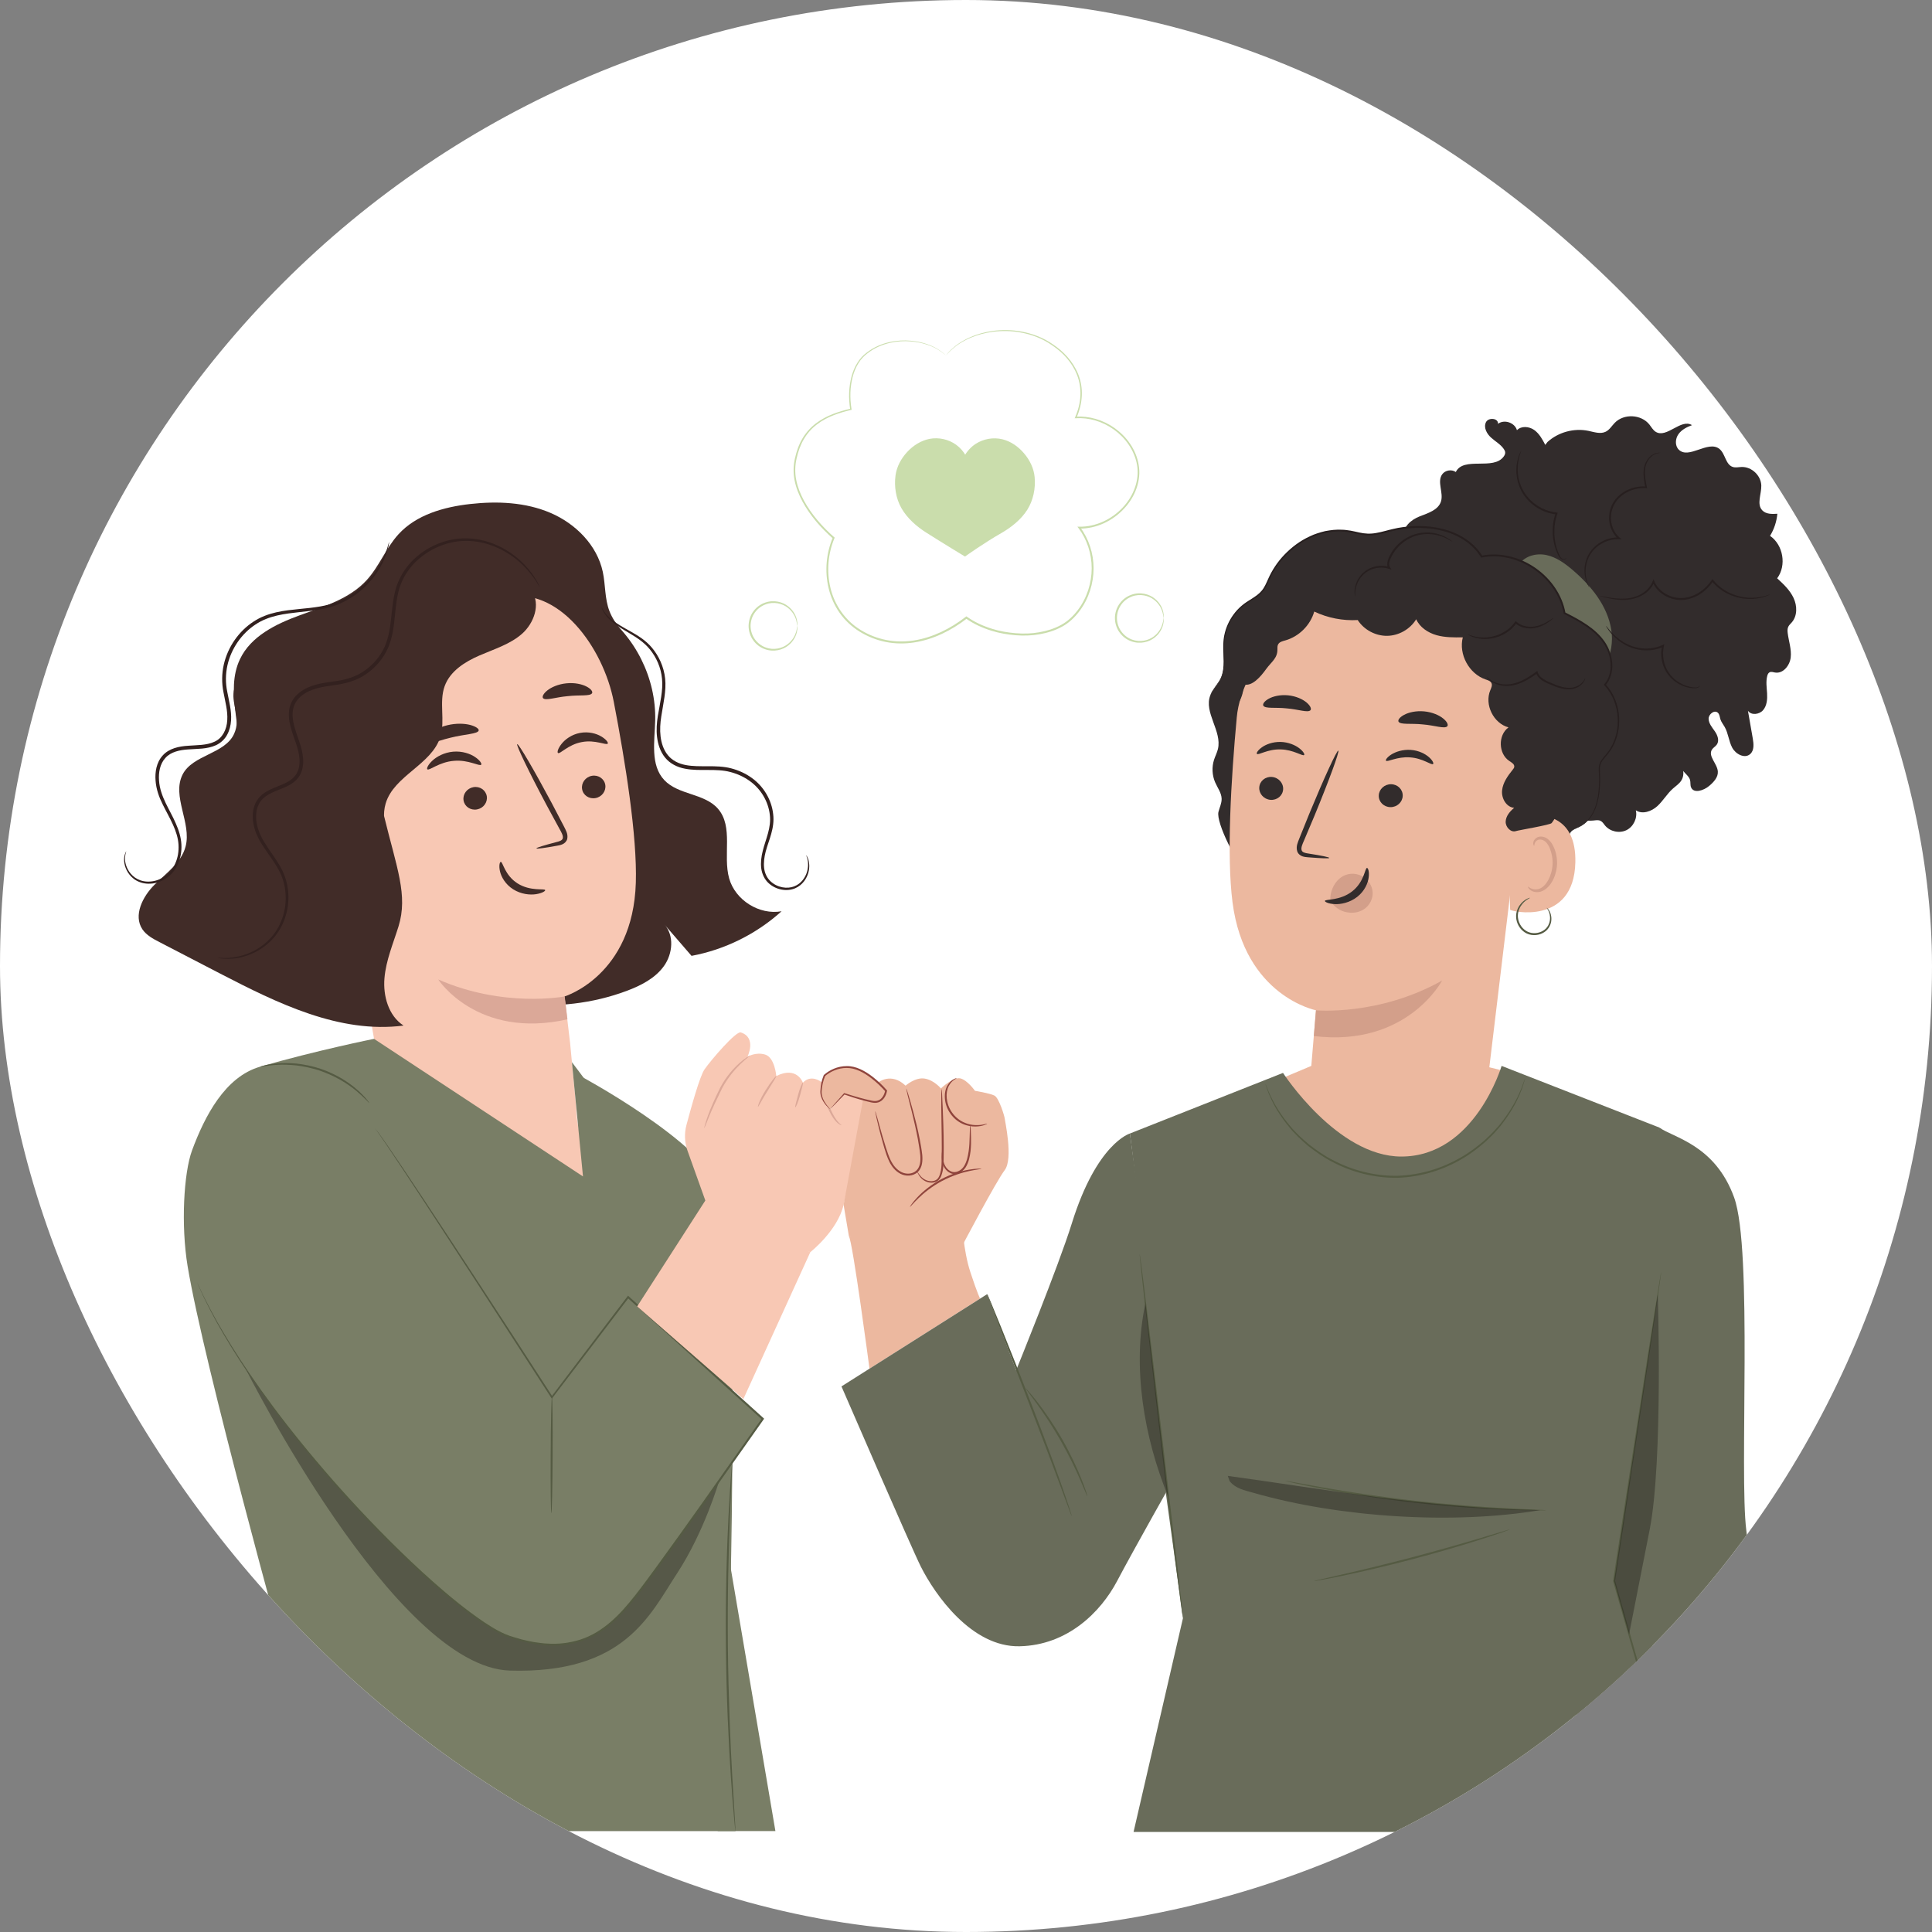 <svg width="48" height="48" viewBox="0 0 48 48" fill="none" xmlns="http://www.w3.org/2000/svg">
<rect x="0" y="0" width="48" height="48" fill="#808080" stroke="none"/>
<g clip-path="url(#clip0_1141_49258)">
<rect width="48" height="48" rx="24" fill="white"/>
<path d="M28.317 15.948C28.645 15.948 28.91 15.682 28.91 15.355C28.91 15.027 28.645 14.762 28.317 14.762C27.99 14.762 27.725 15.027 27.725 15.355C27.725 15.682 27.99 15.948 28.317 15.948Z" fill="white"/>
<path d="M28.91 15.355C28.905 15.355 28.907 15.302 28.882 15.212C28.858 15.124 28.798 14.996 28.666 14.897C28.538 14.799 28.327 14.743 28.123 14.819C28.023 14.856 27.927 14.924 27.86 15.018C27.79 15.112 27.751 15.231 27.75 15.354C27.751 15.477 27.79 15.597 27.86 15.69C27.928 15.785 28.023 15.853 28.123 15.89C28.327 15.966 28.538 15.911 28.666 15.812C28.798 15.713 28.858 15.584 28.882 15.496C28.907 15.408 28.905 15.354 28.91 15.355C28.912 15.355 28.913 15.368 28.913 15.393C28.914 15.418 28.911 15.455 28.901 15.502C28.882 15.594 28.825 15.732 28.687 15.84C28.554 15.948 28.329 16.013 28.108 15.933C27.999 15.895 27.895 15.822 27.821 15.72C27.744 15.619 27.701 15.489 27.7 15.355C27.701 15.221 27.745 15.091 27.821 14.99C27.895 14.888 27.999 14.815 28.108 14.777C28.329 14.697 28.554 14.761 28.687 14.87C28.825 14.978 28.882 15.116 28.901 15.208C28.911 15.255 28.914 15.292 28.913 15.317C28.913 15.342 28.912 15.355 28.91 15.355Z" fill="#CADDAC"/>
<path d="M19.216 16.144C19.543 16.144 19.809 15.878 19.809 15.551C19.809 15.223 19.543 14.958 19.216 14.958C18.889 14.958 18.623 15.223 18.623 15.551C18.623 15.878 18.889 16.144 19.216 16.144Z" fill="white"/>
<path d="M19.809 15.551C19.803 15.551 19.805 15.498 19.781 15.409C19.757 15.32 19.696 15.192 19.564 15.093C19.436 14.995 19.225 14.939 19.022 15.015C18.921 15.052 18.826 15.12 18.758 15.214C18.688 15.308 18.649 15.427 18.648 15.55C18.649 15.673 18.688 15.793 18.758 15.886C18.826 15.981 18.922 16.049 19.022 16.086C19.225 16.162 19.436 16.107 19.564 16.008C19.696 15.909 19.756 15.78 19.781 15.693C19.805 15.604 19.803 15.55 19.809 15.551C19.811 15.551 19.811 15.564 19.812 15.589C19.813 15.614 19.81 15.651 19.799 15.698C19.78 15.79 19.723 15.928 19.585 16.036C19.452 16.145 19.227 16.209 19.006 16.129C18.897 16.091 18.793 16.018 18.719 15.916C18.643 15.815 18.599 15.685 18.599 15.551C18.6 15.417 18.643 15.287 18.719 15.186C18.793 15.084 18.897 15.011 19.006 14.973C19.227 14.893 19.452 14.957 19.585 15.066C19.723 15.174 19.78 15.312 19.799 15.404C19.81 15.451 19.812 15.488 19.812 15.513C19.811 15.538 19.811 15.551 19.809 15.551Z" fill="#CADDAC"/>
<path d="M23.502 8.829C23.01 8.364 22.03 8.33 21.482 8.818C21.131 9.13 21.064 9.717 21.141 10.168C20.477 10.323 19.908 10.601 19.754 11.471C19.627 12.188 20.209 12.925 20.712 13.364C20.378 14.157 20.561 15.204 21.414 15.699C22.266 16.194 23.238 15.943 24.011 15.343C24.705 15.843 25.991 15.954 26.614 15.376C27.237 14.798 27.328 13.778 26.816 13.109C27.595 13.121 28.309 12.436 28.285 11.697C28.262 10.958 27.506 10.314 26.729 10.371C27.071 9.595 26.736 8.877 25.969 8.455C25.202 8.032 24.042 8.163 23.502 8.829Z" fill="white"/>
<path d="M23.501 8.829C23.501 8.829 23.52 8.806 23.558 8.762C23.595 8.716 23.659 8.657 23.748 8.586C23.928 8.448 24.234 8.281 24.665 8.222C24.879 8.192 25.122 8.19 25.381 8.238C25.638 8.286 25.916 8.383 26.166 8.56C26.42 8.73 26.66 8.977 26.79 9.303C26.854 9.466 26.886 9.647 26.877 9.831C26.869 10.016 26.822 10.202 26.745 10.379L26.726 10.352C27.055 10.33 27.405 10.43 27.696 10.638C27.985 10.844 28.226 11.164 28.29 11.548C28.359 11.932 28.204 12.344 27.926 12.638C27.651 12.935 27.245 13.138 26.814 13.133L26.833 13.096C27.049 13.382 27.169 13.746 27.17 14.12C27.169 14.492 27.052 14.873 26.819 15.183C26.703 15.337 26.559 15.477 26.385 15.57C26.212 15.665 26.021 15.724 25.826 15.758C25.63 15.793 25.43 15.798 25.23 15.782C25.031 15.765 24.831 15.732 24.638 15.672C24.409 15.601 24.189 15.502 23.996 15.364L24.026 15.364C23.638 15.664 23.189 15.888 22.714 15.961C22.478 15.998 22.237 15.995 22.006 15.949C21.774 15.903 21.555 15.814 21.358 15.693C21.162 15.572 20.991 15.412 20.861 15.227C20.73 15.042 20.64 14.833 20.588 14.619C20.484 14.19 20.529 13.741 20.69 13.356L20.696 13.382C20.389 13.111 20.125 12.805 19.94 12.465C19.848 12.296 19.777 12.117 19.741 11.932C19.705 11.749 19.71 11.56 19.751 11.385C19.79 11.21 19.849 11.041 19.938 10.892C20.026 10.743 20.143 10.616 20.275 10.516C20.541 10.315 20.849 10.222 21.136 10.153L21.123 10.172C21.078 9.889 21.089 9.612 21.154 9.362C21.219 9.114 21.349 8.891 21.536 8.759C21.715 8.62 21.915 8.54 22.102 8.499C22.29 8.457 22.467 8.451 22.624 8.465C22.938 8.493 23.167 8.591 23.305 8.678C23.339 8.701 23.369 8.721 23.394 8.739C23.42 8.756 23.438 8.776 23.454 8.788C23.486 8.814 23.501 8.829 23.501 8.829C23.501 8.829 23.484 8.817 23.451 8.791C23.435 8.778 23.416 8.76 23.39 8.743C23.364 8.726 23.334 8.706 23.301 8.684C23.162 8.6 22.933 8.506 22.623 8.481C22.468 8.468 22.293 8.476 22.108 8.519C21.923 8.561 21.727 8.641 21.553 8.778C21.371 8.908 21.246 9.124 21.183 9.368C21.12 9.613 21.11 9.888 21.156 10.166L21.159 10.181L21.144 10.184C20.859 10.253 20.556 10.347 20.297 10.544C20.169 10.641 20.057 10.765 19.972 10.911C19.886 11.056 19.828 11.22 19.791 11.392C19.751 11.564 19.746 11.745 19.782 11.924C19.817 12.103 19.887 12.278 19.977 12.444C20.16 12.777 20.422 13.08 20.726 13.348L20.738 13.358L20.731 13.373C20.574 13.749 20.531 14.188 20.633 14.608C20.732 15.026 20.997 15.418 21.384 15.652C21.575 15.77 21.79 15.856 22.015 15.9C22.24 15.945 22.475 15.948 22.707 15.912C23.171 15.84 23.613 15.62 23.995 15.324L24.01 15.313L24.025 15.324C24.213 15.457 24.428 15.555 24.653 15.624C24.843 15.684 25.039 15.716 25.235 15.732C25.43 15.748 25.628 15.743 25.818 15.709C26.009 15.676 26.195 15.619 26.361 15.527C26.529 15.437 26.668 15.303 26.781 15.153C27.007 14.853 27.122 14.482 27.123 14.119C27.123 13.756 27.006 13.401 26.797 13.124L26.768 13.086L26.816 13.086C27.232 13.092 27.626 12.896 27.895 12.608C28.165 12.321 28.314 11.925 28.25 11.555C28.188 11.186 27.955 10.873 27.674 10.672C27.39 10.468 27.05 10.37 26.73 10.391L26.699 10.392L26.712 10.364C26.788 10.191 26.834 10.009 26.842 9.83C26.851 9.651 26.821 9.475 26.759 9.316C26.634 8.997 26.4 8.754 26.15 8.586C25.903 8.409 25.632 8.312 25.377 8.264C25.122 8.215 24.88 8.216 24.668 8.243C24.241 8.299 23.935 8.46 23.755 8.595C23.666 8.665 23.601 8.723 23.563 8.767C23.523 8.808 23.501 8.829 23.501 8.829Z" fill="#CADDAC"/>
<path d="M25.684 11.86C25.665 11.644 25.565 11.44 25.424 11.276C25.287 11.114 25.105 10.985 24.899 10.935C24.68 10.882 24.44 10.924 24.251 11.047C24.139 11.12 24.046 11.222 23.98 11.339C23.921 11.232 23.84 11.138 23.741 11.067C23.558 10.935 23.32 10.883 23.099 10.925C22.89 10.966 22.703 11.086 22.558 11.241C22.41 11.399 22.301 11.598 22.271 11.812C22.234 12.081 22.279 12.377 22.414 12.613C22.556 12.862 22.789 13.066 23.032 13.219C23.438 13.477 23.974 13.801 23.974 13.801C23.974 13.801 24.441 13.468 24.86 13.229C25.108 13.087 25.352 12.895 25.505 12.652C25.649 12.424 25.709 12.13 25.684 11.86Z" fill="#CADDAC" stroke="#CADDAC" stroke-width="0.044" stroke-miterlimit="10"/>
<path d="M14.916 15.184C15.778 15.795 16.306 16.85 16.278 17.906C16.264 18.419 16.153 19.009 16.505 19.382C16.853 19.752 17.499 19.708 17.834 20.089C18.23 20.538 17.954 21.25 18.116 21.825C18.269 22.366 18.866 22.739 19.418 22.64C18.793 23.205 18.01 23.594 17.181 23.748C16.954 23.485 16.727 23.222 16.499 22.959C16.757 23.235 16.715 23.697 16.495 24.002C16.275 24.308 15.921 24.487 15.568 24.619C13.882 25.249 11.902 25.03 10.395 24.045" fill="#412C28"/>
<path d="M5.541 20.186C5.649 19.788 5.846 19.414 5.912 19.007C6.052 18.131 5.581 17.178 5.962 16.377C6.232 15.806 6.856 15.502 7.449 15.286C8.042 15.07 8.681 14.88 9.108 14.415C9.421 14.074 9.586 13.618 9.898 13.276C10.342 12.788 11.025 12.596 11.681 12.522C12.354 12.447 13.056 12.476 13.678 12.743C14.301 13.01 14.834 13.544 14.976 14.207C15.045 14.53 15.022 14.873 15.141 15.181C15.271 15.521 15.556 15.775 15.739 16.088C16.126 16.751 15.982 17.677 15.411 18.19L11.078 24.415C10.123 24.832 7.74 24.507 6.951 23.826C6.161 23.145 5.268 21.192 5.541 20.186Z" fill="#412C28"/>
<path d="M15.249 17.436C14.989 16.086 13.873 14.531 12.536 14.848L8.438 16.461C8.032 16.558 7.767 16.949 7.828 17.362L9.589 27.515C9.58 27.519 9.571 27.522 9.561 27.525C9.561 27.525 11.754 31.329 14.442 30.097C14.975 29.852 14.287 28.169 14.318 27.53L14.164 25.912C14.068 25.086 14.024 24.748 14.026 24.756C14.026 24.756 15.728 24.244 15.797 21.929C15.832 20.778 15.538 18.936 15.249 17.436Z" fill="#F8C8B4"/>
<path d="M12.094 19.781C12.119 19.934 12.01 20.081 11.851 20.11C11.691 20.139 11.542 20.04 11.517 19.886C11.492 19.733 11.601 19.586 11.76 19.557C11.919 19.528 12.068 19.628 12.094 19.781Z" fill="#412C28"/>
<path d="M15.038 19.499C15.063 19.652 14.954 19.8 14.795 19.828C14.636 19.857 14.486 19.758 14.462 19.604C14.437 19.452 14.545 19.304 14.704 19.275C14.863 19.246 15.013 19.346 15.038 19.499Z" fill="#412C28"/>
<path d="M15.1 18.473C15.071 18.528 14.79 18.37 14.453 18.437C14.114 18.498 13.909 18.748 13.862 18.707C13.839 18.689 13.861 18.596 13.95 18.484C14.037 18.372 14.2 18.248 14.411 18.209C14.621 18.169 14.817 18.224 14.938 18.297C15.061 18.369 15.114 18.448 15.1 18.473Z" fill="#412C28"/>
<path d="M11.956 18.998C11.918 19.049 11.64 18.869 11.276 18.903C10.91 18.931 10.661 19.157 10.617 19.113C10.596 19.093 10.63 19.004 10.738 18.902C10.845 18.8 11.032 18.695 11.26 18.675C11.487 18.656 11.688 18.728 11.806 18.81C11.927 18.892 11.974 18.975 11.956 18.998Z" fill="#412C28"/>
<path d="M13.327 21.078C13.323 21.061 13.514 21.002 13.824 20.921C13.903 20.903 13.976 20.877 13.983 20.821C13.994 20.761 13.95 20.679 13.899 20.591C13.799 20.407 13.695 20.214 13.585 20.012C13.146 19.188 12.817 18.505 12.85 18.488C12.883 18.47 13.266 19.125 13.706 19.949C13.812 20.152 13.914 20.347 14.011 20.532C14.053 20.62 14.118 20.716 14.093 20.841C14.079 20.904 14.025 20.954 13.976 20.975C13.927 20.997 13.882 21.004 13.843 21.011C13.527 21.069 13.33 21.096 13.327 21.078Z" fill="#412C28"/>
<path d="M14.029 24.756C14.029 24.756 12.515 25.049 10.887 24.334C10.887 24.334 11.854 25.828 14.098 25.325L14.029 24.756Z" fill="#DBA898"/>
<path d="M12.441 21.413C12.492 21.404 12.536 21.743 12.857 21.947C13.179 22.152 13.536 22.067 13.545 22.115C13.552 22.136 13.473 22.191 13.32 22.215C13.171 22.239 12.946 22.219 12.749 22.094C12.552 21.969 12.451 21.781 12.421 21.644C12.39 21.503 12.417 21.414 12.441 21.413Z" fill="#412C28"/>
<path d="M11.893 18.148C11.873 18.237 11.555 18.237 11.194 18.328C10.83 18.413 10.548 18.558 10.489 18.488C10.463 18.454 10.504 18.368 10.613 18.27C10.721 18.172 10.901 18.07 11.118 18.017C11.335 17.965 11.541 17.974 11.682 18.011C11.824 18.049 11.901 18.107 11.893 18.148Z" fill="#412C28"/>
<path d="M14.709 17.224C14.655 17.303 14.399 17.261 14.102 17.296C13.804 17.321 13.56 17.414 13.493 17.347C13.464 17.314 13.494 17.238 13.595 17.156C13.694 17.075 13.868 16.997 14.072 16.977C14.277 16.956 14.461 16.998 14.574 17.058C14.688 17.117 14.732 17.186 14.709 17.224Z" fill="#412C28"/>
<path d="M7.53 16.836C7.724 16.502 8.093 16.316 8.446 16.159C9.969 15.48 11.572 14.984 13.212 14.684C13.435 15.012 13.268 15.483 12.97 15.746C12.672 16.008 12.279 16.126 11.915 16.284C11.551 16.441 11.181 16.675 11.047 17.048C10.904 17.445 11.064 17.899 10.942 18.302C10.731 18.997 9.79 19.265 9.582 19.961C9.426 20.488 9.753 21.023 9.856 21.562C9.972 22.174 9.777 22.836 9.348 23.287C9.01 23.643 8.533 23.857 8.044 23.891C7.832 21.939 7.62 19.987 7.407 18.035C7.363 17.628 7.325 17.19 7.53 16.836Z" fill="#412C28"/>
<path d="M3.838 21.982C4.133 21.689 4.509 21.43 4.612 21.027C4.762 20.441 4.264 19.785 4.536 19.244C4.784 18.751 5.588 18.735 5.816 18.232C5.994 17.839 5.75 17.512 5.808 17.172C5.866 16.832 6.328 16.513 6.672 16.536L9.542 20.275C9.856 21.562 10.141 22.241 9.901 23.016C9.769 23.441 9.59 23.857 9.552 24.301C9.514 24.744 9.652 25.237 10.026 25.48C8.434 25.686 6.893 24.925 5.467 24.187C4.965 23.926 4.462 23.665 3.959 23.405C3.802 23.324 3.638 23.236 3.539 23.09C3.307 22.745 3.543 22.274 3.838 21.982Z" fill="#412C28"/>
<path d="M5.409 23.797C5.409 23.797 5.467 23.815 5.582 23.82C5.695 23.826 5.868 23.823 6.078 23.76C6.286 23.698 6.536 23.577 6.753 23.351C6.971 23.128 7.138 22.788 7.163 22.393C7.175 22.196 7.151 21.987 7.079 21.783C7.007 21.577 6.882 21.39 6.752 21.204C6.625 21.017 6.486 20.826 6.415 20.603C6.344 20.384 6.331 20.119 6.466 19.921C6.601 19.718 6.869 19.657 7.114 19.543C7.238 19.486 7.364 19.401 7.442 19.273C7.52 19.146 7.541 18.992 7.531 18.849C7.512 18.556 7.374 18.295 7.307 18.025C7.272 17.89 7.255 17.749 7.283 17.617C7.311 17.485 7.387 17.366 7.498 17.281C7.72 17.105 8.013 17.063 8.295 17.024C8.579 16.988 8.874 16.909 9.107 16.739C9.343 16.576 9.527 16.351 9.64 16.099C9.751 15.845 9.783 15.576 9.809 15.322C9.835 15.068 9.857 14.821 9.929 14.596C10.002 14.371 10.127 14.173 10.276 14.01C10.583 13.687 10.982 13.503 11.357 13.453C11.734 13.402 12.083 13.485 12.357 13.609C12.634 13.733 12.845 13.897 12.997 14.047C13.301 14.352 13.394 14.581 13.405 14.573C13.406 14.572 13.401 14.558 13.388 14.532C13.374 14.506 13.357 14.466 13.326 14.417C13.27 14.319 13.173 14.178 13.023 14.021C12.872 13.865 12.661 13.693 12.379 13.561C12.1 13.429 11.741 13.339 11.348 13.388C10.959 13.435 10.543 13.621 10.22 13.957C10.062 14.127 9.929 14.334 9.851 14.571C9.774 14.807 9.751 15.06 9.723 15.313C9.696 15.566 9.663 15.825 9.559 16.063C9.452 16.299 9.278 16.511 9.055 16.664C8.834 16.823 8.566 16.896 8.282 16.931C8.003 16.971 7.689 17.01 7.44 17.207C7.316 17.301 7.223 17.443 7.192 17.597C7.16 17.751 7.181 17.905 7.217 18.047C7.29 18.332 7.423 18.585 7.44 18.854C7.449 18.986 7.43 19.118 7.365 19.225C7.3 19.332 7.193 19.407 7.076 19.462C6.959 19.518 6.832 19.559 6.711 19.618C6.591 19.675 6.471 19.756 6.395 19.871C6.239 20.106 6.262 20.394 6.337 20.627C6.415 20.867 6.56 21.061 6.689 21.247C6.819 21.432 6.942 21.612 7.011 21.806C7.081 22 7.106 22.199 7.097 22.388C7.077 22.767 6.921 23.096 6.715 23.314C6.509 23.536 6.268 23.658 6.067 23.724C5.655 23.852 5.407 23.78 5.409 23.797Z" fill="#33211F"/>
<path d="M3.136 21.15C3.136 21.15 3.105 21.191 3.089 21.283C3.073 21.374 3.083 21.522 3.178 21.676C3.227 21.751 3.297 21.828 3.394 21.88C3.491 21.933 3.612 21.963 3.74 21.954C3.995 21.944 4.287 21.776 4.418 21.474C4.485 21.327 4.516 21.156 4.507 20.981C4.498 20.805 4.444 20.628 4.368 20.459C4.224 20.119 3.977 19.794 3.951 19.39C3.937 19.194 3.972 18.979 4.109 18.831C4.244 18.679 4.462 18.633 4.681 18.619C4.899 18.601 5.139 18.617 5.369 18.513C5.481 18.46 5.581 18.37 5.641 18.259C5.703 18.148 5.732 18.023 5.741 17.9C5.757 17.649 5.687 17.416 5.647 17.192C5.6 16.968 5.603 16.745 5.65 16.532C5.746 16.105 6.01 15.738 6.345 15.517C6.681 15.291 7.08 15.248 7.44 15.208C7.803 15.17 8.153 15.13 8.444 14.997C8.735 14.871 8.965 14.691 9.137 14.51C9.311 14.329 9.426 14.143 9.504 13.986C9.657 13.668 9.668 13.469 9.668 13.469C9.657 13.466 9.632 13.662 9.471 13.97C9.389 14.122 9.273 14.3 9.099 14.474C8.928 14.648 8.701 14.818 8.417 14.936C8.135 15.06 7.796 15.097 7.431 15.131C7.071 15.168 6.656 15.207 6.297 15.445C5.942 15.676 5.663 16.061 5.56 16.511C5.509 16.735 5.506 16.978 5.554 17.208C5.596 17.438 5.662 17.665 5.646 17.893C5.635 18.119 5.529 18.34 5.328 18.428C5.13 18.52 4.897 18.51 4.673 18.528C4.451 18.542 4.201 18.591 4.042 18.77C3.882 18.946 3.849 19.187 3.865 19.395C3.88 19.608 3.953 19.808 4.041 19.983C4.128 20.161 4.223 20.324 4.297 20.489C4.372 20.653 4.425 20.82 4.435 20.984C4.445 21.149 4.418 21.308 4.357 21.446C4.24 21.727 3.974 21.886 3.737 21.901C3.618 21.912 3.505 21.887 3.415 21.84C3.324 21.794 3.257 21.724 3.209 21.655C3.114 21.513 3.098 21.372 3.108 21.284C3.117 21.195 3.141 21.151 3.136 21.15Z" fill="#33211F"/>
<path d="M20.032 21.249C20.017 21.249 20.127 21.398 20.048 21.668C20.008 21.794 19.912 21.952 19.733 22.021C19.559 22.091 19.31 22.056 19.139 21.891C19.053 21.809 18.999 21.692 18.984 21.563C18.969 21.433 18.988 21.294 19.024 21.155C19.096 20.88 19.254 20.577 19.209 20.225C19.172 19.884 18.981 19.543 18.676 19.326C18.525 19.217 18.35 19.137 18.164 19.089C17.978 19.04 17.782 19.037 17.591 19.037C17.4 19.037 17.212 19.041 17.035 19.007C16.86 18.974 16.698 18.893 16.592 18.761C16.485 18.63 16.432 18.462 16.412 18.297C16.392 18.129 16.404 17.964 16.429 17.801C16.478 17.479 16.558 17.163 16.525 16.859C16.493 16.556 16.364 16.292 16.2 16.096C16.035 15.897 15.828 15.78 15.657 15.683C15.483 15.586 15.335 15.502 15.226 15.416C15.003 15.247 14.958 15.085 14.947 15.093C14.945 15.093 14.948 15.103 14.955 15.12C14.963 15.138 14.971 15.166 14.991 15.197C15.026 15.263 15.093 15.354 15.203 15.444C15.311 15.537 15.46 15.627 15.631 15.728C15.801 15.83 15.996 15.947 16.15 16.139C16.303 16.328 16.422 16.581 16.448 16.866C16.477 17.153 16.398 17.459 16.344 17.788C16.318 17.953 16.303 18.129 16.324 18.307C16.345 18.484 16.4 18.669 16.522 18.82C16.643 18.971 16.829 19.064 17.019 19.098C17.209 19.135 17.402 19.13 17.592 19.13C17.783 19.13 17.968 19.133 18.143 19.18C18.317 19.224 18.482 19.3 18.623 19.401C18.909 19.603 19.088 19.919 19.125 20.236C19.169 20.557 19.023 20.848 18.951 21.137C18.914 21.282 18.895 21.43 18.913 21.573C18.931 21.714 18.995 21.849 19.093 21.939C19.289 22.12 19.561 22.151 19.753 22.07C19.95 21.986 20.047 21.813 20.084 21.678C20.122 21.538 20.104 21.423 20.083 21.352C20.058 21.28 20.032 21.249 20.032 21.249Z" fill="#33211F"/>
<path d="M14.384 26.714C14.384 26.714 17.486 28.368 17.915 29.595C18.344 30.822 18.159 38.984 18.159 38.984L19.265 45.493H17.832L14.384 26.714Z" fill="#797E66"/>
<path d="M6.461 26.502C5.592 26.753 5.087 27.729 4.772 28.579C4.564 29.142 4.493 30.441 4.661 31.457C5.063 33.893 7.122 41.309 7.122 41.309L5.624 45.494H18.272C18.272 45.494 18.116 35.251 18.012 33.213C17.908 31.175 14.209 26.39 14.209 26.39L14.484 29.228L9.293 25.81C9.293 25.809 7.862 26.098 6.461 26.502Z" fill="#797E66"/>
<path d="M18.192 36.331C18.193 36.331 18.193 36.339 18.193 36.355C18.192 36.373 18.192 36.396 18.191 36.424C18.188 36.489 18.184 36.578 18.179 36.691C18.168 36.927 18.153 37.261 18.135 37.673C18.101 38.502 18.072 39.648 18.084 40.913C18.097 42.18 18.147 43.325 18.194 44.153C18.219 44.564 18.239 44.898 18.254 45.134C18.261 45.246 18.266 45.336 18.27 45.401C18.271 45.428 18.272 45.452 18.273 45.47C18.274 45.485 18.273 45.493 18.272 45.494C18.271 45.494 18.27 45.486 18.268 45.47C18.266 45.452 18.264 45.429 18.26 45.401C18.254 45.337 18.245 45.248 18.235 45.135C18.213 44.904 18.187 44.569 18.159 44.155C18.103 43.327 18.047 42.181 18.035 40.914C18.023 39.647 18.057 38.5 18.099 37.671C18.121 37.257 18.142 36.921 18.16 36.69C18.168 36.577 18.175 36.489 18.181 36.424C18.183 36.396 18.186 36.373 18.188 36.354C18.19 36.338 18.191 36.331 18.192 36.331Z" fill="#555B43"/>
<path opacity="0.3" d="M6.101 34.004C6.101 34.004 9.814 41.419 12.665 41.505C15.516 41.591 16.145 40.123 16.824 39.086C17.502 38.05 17.868 36.789 17.868 36.789L13.868 39.281L6.101 34.004Z" fill="#040000"/>
<path d="M4.893 31.854C6.457 35.428 11.238 40.193 12.662 40.668C14.397 41.245 15.17 40.421 15.731 39.739C16.292 39.056 18.951 35.251 18.951 35.251L15.606 32.225L13.713 34.715C13.713 34.715 9.574 28.297 9.311 28.028" fill="#797E66"/>
<path d="M9.311 28.028C9.311 28.028 9.342 28.065 9.402 28.14C9.458 28.218 9.542 28.332 9.647 28.486C9.858 28.791 10.162 29.245 10.547 29.826C11.318 30.989 12.412 32.665 13.73 34.704L13.697 34.702C14.277 33.938 14.915 33.097 15.588 32.211L15.603 32.191L15.622 32.208C16.657 33.144 17.788 34.166 18.968 35.232L18.984 35.247L18.972 35.265C18.487 35.953 17.977 36.676 17.46 37.411C17.094 37.925 16.732 38.433 16.37 38.929C16.189 39.178 16.009 39.424 15.822 39.663C15.634 39.9 15.438 40.13 15.21 40.327C14.984 40.523 14.727 40.684 14.445 40.776C14.164 40.868 13.868 40.9 13.58 40.879C13.508 40.877 13.437 40.863 13.366 40.856C13.33 40.852 13.295 40.848 13.259 40.842L13.154 40.82C13.085 40.804 13.015 40.792 12.946 40.774C12.878 40.754 12.811 40.734 12.743 40.715C12.47 40.637 12.229 40.488 12.001 40.337C11.547 40.028 11.136 39.687 10.748 39.344C10.36 39 9.996 38.652 9.652 38.308C8.966 37.618 8.358 36.945 7.827 36.311C6.762 35.045 6.01 33.932 5.545 33.133C5.309 32.735 5.151 32.412 5.044 32.193C4.994 32.083 4.956 31.999 4.93 31.941C4.905 31.884 4.893 31.854 4.893 31.854C4.893 31.854 4.908 31.883 4.934 31.939C4.961 31.996 5.001 32.08 5.052 32.189C5.162 32.406 5.323 32.727 5.561 33.123C6.03 33.918 6.786 35.027 7.853 36.289C8.385 36.921 8.994 37.592 9.681 38.279C10.025 38.622 10.388 38.969 10.776 39.312C11.163 39.654 11.574 39.994 12.025 40.3C12.252 40.449 12.489 40.596 12.756 40.671C12.823 40.691 12.89 40.71 12.957 40.73C13.025 40.748 13.094 40.76 13.162 40.776L13.265 40.797C13.3 40.803 13.335 40.806 13.37 40.811C13.441 40.818 13.51 40.832 13.582 40.833C13.864 40.854 14.154 40.821 14.428 40.732C14.703 40.642 14.955 40.484 15.177 40.291C15.401 40.098 15.595 39.87 15.782 39.633C15.968 39.396 16.148 39.149 16.329 38.901C16.69 38.405 17.053 37.897 17.418 37.383C17.936 36.648 18.445 35.925 18.93 35.237L18.933 35.269C17.754 34.202 16.625 33.179 15.589 32.242L15.623 32.239C14.949 33.124 14.309 33.964 13.728 34.727L13.71 34.75L13.694 34.726C12.379 32.685 11.29 31.006 10.526 29.839C10.143 29.256 9.843 28.8 9.635 28.493C9.532 28.338 9.45 28.223 9.396 28.144C9.339 28.068 9.311 28.028 9.311 28.028Z" fill="#555B43"/>
<path d="M6.461 26.502C6.46 26.499 6.501 26.487 6.575 26.469C6.612 26.46 6.657 26.449 6.712 26.442C6.765 26.435 6.826 26.423 6.895 26.42C7.032 26.407 7.196 26.408 7.376 26.425C7.556 26.446 7.753 26.485 7.952 26.549C8.151 26.616 8.332 26.703 8.489 26.794C8.644 26.889 8.776 26.985 8.877 27.077C8.931 27.12 8.973 27.167 9.011 27.205C9.05 27.243 9.081 27.278 9.105 27.308C9.153 27.367 9.179 27.401 9.176 27.403C9.168 27.409 9.062 27.277 8.854 27.104C8.751 27.017 8.619 26.924 8.465 26.834C8.309 26.746 8.131 26.663 7.936 26.596C7.74 26.533 7.547 26.494 7.37 26.471C7.193 26.452 7.032 26.447 6.897 26.455C6.627 26.469 6.463 26.512 6.461 26.502Z" fill="#555B43"/>
<path d="M13.698 37.599C13.685 37.599 13.677 36.953 13.681 36.157C13.685 35.36 13.699 34.714 13.713 34.714C13.726 34.714 13.735 35.36 13.73 36.157C13.726 36.953 13.712 37.599 13.698 37.599Z" fill="#555B43"/>
<path d="M18.404 25.65C18.287 25.612 17.669 26.33 17.503 26.569C17.387 26.736 17.173 27.506 17.054 27.953C16.999 28.163 17.008 28.385 17.081 28.589L17.687 30.282L20.132 31.109C20.132 31.109 20.812 30.576 20.959 29.932C21.106 29.289 21.603 27.322 21.603 27.322L20.978 27.175L20.61 27.58L20.408 26.881C20.408 26.881 20.151 26.679 19.948 26.899C19.948 26.899 19.801 26.476 19.287 26.734C19.287 26.734 19.25 26.274 19.011 26.201C18.772 26.128 18.57 26.256 18.57 26.256C18.57 26.256 18.808 25.779 18.404 25.65Z" fill="#F8C8B4"/>
<path d="M21.814 26.896C21.814 26.896 22.135 26.628 22.499 26.973C22.499 26.973 22.736 26.759 22.972 26.797C23.209 26.835 23.376 27.042 23.376 27.042C23.376 27.042 23.682 26.75 23.859 26.792C24.036 26.835 24.223 27.101 24.223 27.101C24.223 27.101 24.588 27.16 24.706 27.219C24.824 27.278 24.962 27.751 24.962 27.79C24.962 27.83 25.179 28.785 24.962 29.071C24.745 29.356 23.906 30.951 23.906 30.951L21.091 30.715L20.959 29.932L21.475 27.14L21.814 26.896Z" fill="#ECB89F"/>
<path d="M22.515 27.04C22.518 27.039 22.537 27.096 22.569 27.199C22.6 27.302 22.644 27.452 22.694 27.638C22.744 27.824 22.801 28.047 22.849 28.298C22.873 28.424 22.898 28.555 22.913 28.696C22.919 28.766 22.92 28.839 22.906 28.913C22.893 28.986 22.861 29.062 22.802 29.117C22.682 29.23 22.501 29.23 22.373 29.163C22.241 29.096 22.154 28.979 22.096 28.863C22.038 28.746 22.004 28.628 21.97 28.52C21.938 28.411 21.909 28.309 21.885 28.216C21.835 28.029 21.8 27.877 21.776 27.772C21.753 27.667 21.741 27.608 21.745 27.607C21.748 27.606 21.765 27.664 21.795 27.767C21.826 27.879 21.868 28.027 21.918 28.207C21.945 28.299 21.975 28.4 22.009 28.508C22.045 28.616 22.08 28.732 22.136 28.843C22.192 28.953 22.276 29.06 22.394 29.119C22.509 29.179 22.669 29.176 22.768 29.081C22.867 28.985 22.875 28.832 22.864 28.7C22.85 28.564 22.826 28.431 22.805 28.307C22.758 28.057 22.706 27.833 22.66 27.646C22.615 27.465 22.578 27.316 22.549 27.204C22.525 27.1 22.512 27.041 22.515 27.04Z" fill="#8F443C"/>
<path d="M22.782 29.103C22.786 29.101 22.808 29.136 22.851 29.195C22.893 29.251 22.976 29.33 23.102 29.345C23.163 29.352 23.236 29.34 23.288 29.291C23.337 29.244 23.36 29.161 23.376 29.079C23.393 28.995 23.393 28.905 23.395 28.81C23.396 28.715 23.397 28.617 23.398 28.516C23.398 28.114 23.386 27.749 23.385 27.485C23.384 27.353 23.385 27.246 23.386 27.172C23.388 27.099 23.391 27.058 23.394 27.058C23.398 27.058 23.401 27.099 23.405 27.172C23.41 27.256 23.414 27.361 23.42 27.485C23.43 27.748 23.447 28.113 23.447 28.517C23.447 28.618 23.446 28.716 23.444 28.811C23.441 28.906 23.441 29 23.421 29.088C23.402 29.174 23.38 29.261 23.315 29.323C23.25 29.38 23.165 29.39 23.098 29.38C22.957 29.359 22.874 29.268 22.835 29.206C22.797 29.142 22.78 29.104 22.782 29.103Z" fill="#8F443C"/>
<path d="M24.109 27.959C24.115 27.96 24.12 28.076 24.125 28.266C24.127 28.361 24.127 28.475 24.113 28.602C24.095 28.727 24.074 28.869 23.993 29C23.952 29.064 23.893 29.116 23.825 29.145C23.757 29.174 23.678 29.175 23.615 29.147C23.488 29.089 23.43 28.969 23.411 28.875C23.391 28.779 23.398 28.7 23.401 28.648C23.406 28.594 23.412 28.565 23.415 28.566C23.418 28.566 23.42 28.596 23.421 28.648C23.422 28.701 23.422 28.778 23.445 28.868C23.466 28.954 23.524 29.06 23.632 29.105C23.739 29.153 23.88 29.088 23.951 28.973C24.024 28.856 24.048 28.717 24.067 28.596C24.084 28.473 24.087 28.361 24.09 28.266C24.093 28.077 24.101 27.959 24.109 27.959Z" fill="#8F443C"/>
<path d="M24.526 27.917C24.527 27.919 24.503 27.935 24.454 27.952C24.406 27.969 24.331 27.987 24.238 27.988C24.145 27.99 24.032 27.974 23.919 27.923C23.805 27.873 23.694 27.785 23.612 27.667C23.444 27.43 23.441 27.135 23.538 26.97C23.585 26.887 23.647 26.838 23.693 26.813C23.739 26.788 23.768 26.785 23.769 26.788C23.77 26.792 23.744 26.801 23.703 26.829C23.663 26.858 23.608 26.908 23.569 26.987C23.488 27.141 23.496 27.417 23.653 27.639C23.73 27.749 23.833 27.832 23.938 27.881C24.044 27.932 24.15 27.95 24.239 27.953C24.418 27.959 24.523 27.907 24.526 27.917Z" fill="#8F443C"/>
<path d="M18.634 26.224C18.639 26.231 18.538 26.299 18.397 26.435C18.257 26.57 18.08 26.777 17.94 27.039C17.809 27.306 17.693 27.553 17.62 27.734C17.547 27.916 17.503 28.03 17.496 28.027C17.493 28.027 17.499 27.996 17.515 27.944C17.53 27.891 17.554 27.815 17.587 27.722C17.653 27.535 17.763 27.287 17.897 27.016C18.04 26.748 18.225 26.54 18.374 26.409C18.448 26.343 18.513 26.296 18.559 26.266C18.606 26.236 18.633 26.222 18.634 26.224Z" fill="#DBA898"/>
<path d="M19.287 26.734C19.298 26.742 19.189 26.909 19.061 27.117C18.929 27.324 18.844 27.5 18.834 27.497C18.817 27.492 18.886 27.299 19.018 27.091C19.148 26.881 19.276 26.726 19.287 26.734Z" fill="#DBA898"/>
<path d="M19.949 26.899C19.96 26.904 19.922 27.041 19.877 27.212C19.832 27.383 19.772 27.516 19.758 27.51C19.746 27.505 19.784 27.369 19.829 27.198C19.874 27.027 19.935 26.894 19.949 26.899Z" fill="#DBA898"/>
<path d="M20.906 27.955C20.905 27.96 20.834 27.937 20.759 27.851C20.684 27.767 20.607 27.631 20.547 27.473C20.485 27.316 20.449 27.167 20.427 27.059C20.407 26.951 20.402 26.883 20.408 26.881C20.423 26.878 20.474 27.145 20.593 27.456C20.652 27.61 20.722 27.743 20.786 27.829C20.85 27.916 20.91 27.948 20.906 27.955Z" fill="#DBA898"/>
<path d="M20.132 31.109L18.469 34.758L15.83 32.458L17.524 29.826L20.132 31.109Z" fill="#F8C8B4"/>
<path d="M24.109 31.607C23.926 31.052 23.902 30.334 23.902 30.334L21.091 30.716C21.186 30.852 21.602 34.004 21.602 34.004L24.35 32.263C24.35 32.263 24.282 32.136 24.109 31.607Z" fill="#ECB89F"/>
<path d="M20.624 27.556C20.624 27.556 20.387 27.356 20.397 27.118C20.407 26.881 20.483 26.722 20.483 26.722C20.483 26.722 20.784 26.436 21.197 26.528C21.61 26.621 22.015 27.101 22.015 27.101C22.015 27.101 21.964 27.43 21.669 27.371C21.374 27.312 20.977 27.176 20.977 27.176C20.945 27.211 20.624 27.556 20.624 27.556Z" fill="#ECB89F"/>
<path d="M20.625 27.555C20.625 27.552 20.657 27.514 20.716 27.446C20.78 27.375 20.863 27.28 20.966 27.165L20.972 27.157L20.983 27.16C21.128 27.207 21.302 27.26 21.5 27.31C21.55 27.322 21.601 27.335 21.653 27.345C21.705 27.355 21.756 27.361 21.806 27.345C21.906 27.316 21.971 27.207 21.991 27.097L21.997 27.116C21.897 27.003 21.78 26.891 21.651 26.791C21.462 26.645 21.249 26.53 21.034 26.533C20.822 26.532 20.629 26.623 20.497 26.736L20.502 26.73C20.448 26.853 20.424 26.98 20.415 27.089C20.402 27.198 20.439 27.289 20.476 27.357C20.556 27.494 20.629 27.552 20.625 27.555C20.623 27.557 20.605 27.544 20.574 27.515C20.543 27.485 20.5 27.439 20.457 27.37C20.415 27.302 20.372 27.204 20.383 27.087C20.389 26.974 20.41 26.847 20.465 26.714L20.466 26.71L20.469 26.707C20.608 26.585 20.806 26.488 21.034 26.487C21.264 26.482 21.488 26.604 21.68 26.752C21.813 26.855 21.93 26.968 22.033 27.086L22.04 27.094L22.038 27.105C22.025 27.169 22.003 27.227 21.966 27.279C21.93 27.33 21.878 27.372 21.818 27.389C21.759 27.408 21.696 27.399 21.643 27.388C21.59 27.377 21.539 27.363 21.489 27.351C21.29 27.298 21.116 27.241 20.971 27.19L20.988 27.186C20.878 27.299 20.787 27.392 20.719 27.463C20.658 27.526 20.625 27.558 20.625 27.555Z" fill="#8F443C"/>
<path d="M24.384 29.037C24.384 29.046 24.268 29.054 24.086 29.093C23.904 29.132 23.657 29.208 23.405 29.341C23.155 29.475 22.953 29.638 22.82 29.768C22.686 29.897 22.614 29.989 22.608 29.984C22.605 29.981 22.621 29.957 22.651 29.914C22.681 29.871 22.73 29.812 22.795 29.743C22.924 29.605 23.127 29.435 23.382 29.298C23.638 29.162 23.893 29.089 24.079 29.059C24.173 29.044 24.249 29.036 24.302 29.035C24.354 29.033 24.383 29.034 24.384 29.037Z" fill="#8F443C"/>
<path d="M38.448 10.98C38.718 10.736 39.106 10.631 39.461 10.704C39.606 10.734 39.763 10.791 39.895 10.725C39.989 10.678 40.045 10.58 40.119 10.504C40.346 10.271 40.777 10.293 40.979 10.548C41.029 10.61 41.067 10.685 41.135 10.728C41.409 10.899 41.765 10.389 42.037 10.563C41.908 10.61 41.779 10.676 41.7 10.788C41.621 10.9 41.61 11.069 41.705 11.168C41.953 11.423 42.433 10.933 42.715 11.15C42.867 11.268 42.867 11.541 43.05 11.601C43.12 11.624 43.197 11.604 43.27 11.602C43.52 11.594 43.753 11.815 43.759 12.065C43.764 12.277 43.637 12.528 43.785 12.681C43.876 12.776 44.026 12.773 44.158 12.764C44.14 12.958 44.078 13.148 43.976 13.313C44.305 13.538 44.391 14.049 44.153 14.368C44.31 14.512 44.471 14.663 44.561 14.857C44.652 15.05 44.657 15.299 44.518 15.461C44.486 15.498 44.448 15.53 44.428 15.574C44.406 15.622 44.409 15.677 44.415 15.729C44.44 15.931 44.512 16.129 44.49 16.331C44.469 16.532 44.302 16.742 44.102 16.709C44.055 16.701 44.004 16.681 43.963 16.704C43.932 16.721 43.916 16.757 43.907 16.792C43.87 16.933 43.894 17.081 43.903 17.227C43.911 17.372 43.899 17.531 43.805 17.642C43.711 17.753 43.509 17.779 43.427 17.658C43.467 17.888 43.507 18.117 43.547 18.346C43.571 18.483 43.586 18.646 43.481 18.736C43.344 18.855 43.121 18.736 43.036 18.575C42.951 18.415 42.94 18.223 42.851 18.064C42.815 18 42.766 17.941 42.743 17.871C42.726 17.815 42.723 17.749 42.681 17.709C42.596 17.627 42.447 17.743 42.45 17.86C42.454 17.978 42.539 18.074 42.606 18.171C42.673 18.268 42.722 18.402 42.654 18.498C42.622 18.545 42.567 18.573 42.535 18.62C42.426 18.784 42.665 18.97 42.679 19.166C42.69 19.311 42.575 19.432 42.464 19.526C42.329 19.641 42.079 19.723 42.013 19.559C41.99 19.502 42.005 19.436 41.988 19.377C41.969 19.307 41.911 19.256 41.862 19.204C41.739 19.074 41.655 18.908 41.625 18.731C41.759 18.927 41.898 19.183 41.775 19.386C41.724 19.472 41.636 19.527 41.562 19.593C41.416 19.722 41.319 19.898 41.175 20.029C41.031 20.16 40.805 20.24 40.642 20.132C40.687 20.323 40.585 20.538 40.409 20.625C40.233 20.711 40.001 20.661 39.876 20.509C39.842 20.467 39.814 20.417 39.765 20.394C39.713 20.368 39.652 20.379 39.594 20.385C39.248 20.421 38.889 20.243 38.707 19.946C38.767 19.93 38.827 19.915 38.886 19.899C38.548 19.828 38.197 19.75 37.929 19.534C37.66 19.317 37.507 18.916 37.678 18.617C37.753 18.487 37.886 18.359 37.842 18.216C37.811 18.118 37.706 18.065 37.612 18.024C37.218 17.849 36.823 17.675 36.429 17.5C36.238 17.416 36.036 17.323 35.918 17.151C35.8 16.978 35.81 16.7 35.992 16.598C35.913 16.403 35.778 16.231 35.606 16.109C35.413 15.972 35.182 15.899 34.983 15.771C34.784 15.642 34.611 15.425 34.644 15.191C34.678 14.957 35.016 14.8 35.165 14.985C35.161 14.627 34.531 14.556 34.504 14.2C34.482 13.911 34.859 13.791 35.065 13.586C35.035 13.484 34.938 13.412 34.904 13.311C34.834 13.098 35.063 12.909 35.272 12.829C35.482 12.748 35.735 12.67 35.801 12.457C35.868 12.237 35.697 11.97 35.831 11.784C35.905 11.681 36.066 11.654 36.169 11.727C36.363 11.331 37.109 11.699 37.362 11.338C37.383 11.309 37.398 11.276 37.396 11.241C37.395 11.211 37.38 11.183 37.363 11.158C37.283 11.039 37.151 10.968 37.045 10.872C36.938 10.776 36.855 10.622 36.917 10.492C36.978 10.363 37.231 10.387 37.217 10.53C37.372 10.411 37.635 10.5 37.688 10.688C37.796 10.576 37.989 10.593 38.116 10.682C38.243 10.772 38.32 10.915 38.392 11.053" fill="#322C2C"/>
<path d="M40.032 15.646C39.937 15.051 39.53 14.552 39.071 14.161C38.879 13.997 38.667 13.843 38.42 13.79C38.173 13.737 37.884 13.81 37.746 14.021L37.758 14.443C37.668 15.108 38.153 15.698 38.365 16.335C38.457 16.612 38.526 16.942 38.788 17.072C38.925 17.14 39.089 17.134 39.236 17.092C39.815 16.927 40.127 16.241 40.032 15.646Z" fill="#696C5A"/>
<path d="M39.924 18.738C40.327 18.255 40.304 17.471 39.873 17.013C40.131 16.714 40.062 16.234 39.824 15.919C39.587 15.603 39.222 15.413 38.87 15.233C38.71 14.322 37.72 13.646 36.813 13.828C36.372 13.121 35.379 12.974 34.57 13.175C34.372 13.225 34.174 13.29 33.971 13.281C33.822 13.275 33.678 13.229 33.531 13.203C32.722 13.061 31.892 13.602 31.545 14.346C31.489 14.465 31.442 14.591 31.358 14.691C31.247 14.823 31.084 14.896 30.943 14.996C30.64 15.212 30.438 15.566 30.408 15.937C30.382 16.252 30.469 16.591 30.325 16.873C30.253 17.014 30.128 17.125 30.07 17.273C29.902 17.701 30.366 18.163 30.259 18.61C30.237 18.701 30.192 18.785 30.163 18.875C30.104 19.057 30.114 19.261 30.19 19.437C30.249 19.573 30.348 19.699 30.351 19.847C30.353 19.959 30.299 20.064 30.272 20.172C30.206 20.439 30.746 21.499 30.972 21.654L37.913 21.991C38.443 21.905 38.889 21.446 38.961 20.914C38.973 20.825 38.978 20.729 39.035 20.661C39.085 20.603 39.162 20.579 39.23 20.545C39.686 20.323 39.764 19.711 39.737 19.204C39.733 19.133 39.729 19.061 39.75 18.992C39.78 18.892 39.858 18.817 39.924 18.738Z" fill="#322C2C"/>
<path d="M37.945 18.67C38.015 17.442 37.3 16 36.103 15.351C35.348 14.941 34.748 14.915 34.345 14.852C33.443 14.711 32.694 15.131 32.694 15.131C32.308 15.205 30.855 16.434 30.727 17.824C30.584 19.369 30.472 21.261 30.622 22.421C30.924 24.753 32.695 25.1 32.695 25.1C32.695 25.099 32.639 25.768 32.579 26.482L31.893 26.771C31.856 26.771 32.436 29.232 32.436 29.232L36.44 29.325L37.738 26.698L37.002 26.516L37.945 18.67Z" fill="#ECB89F"/>
<path d="M34.103 22.173C34.098 22.051 34.039 21.938 33.96 21.858C33.801 21.697 33.552 21.661 33.358 21.773C33.164 21.884 33.038 22.134 33.052 22.378C33.143 22.528 33.292 22.637 33.465 22.666C33.492 22.671 33.519 22.674 33.547 22.676C33.679 22.683 33.817 22.65 33.926 22.561C34.035 22.473 34.111 22.324 34.103 22.173Z" fill="#D39F8A"/>
<path d="M31.286 19.563C31.276 19.72 31.4 19.858 31.564 19.872C31.728 19.885 31.869 19.769 31.879 19.612C31.889 19.455 31.764 19.317 31.601 19.303C31.437 19.289 31.296 19.406 31.286 19.563Z" fill="#322C2C"/>
<path d="M31.228 18.73C31.264 18.77 31.494 18.609 31.815 18.619C32.135 18.624 32.365 18.796 32.401 18.758C32.419 18.741 32.383 18.67 32.283 18.592C32.184 18.515 32.015 18.438 31.815 18.433C31.616 18.429 31.445 18.497 31.347 18.57C31.246 18.643 31.21 18.712 31.228 18.73Z" fill="#322C2C"/>
<path d="M33.026 21.315C33.028 21.297 32.83 21.256 32.508 21.206C32.427 21.195 32.35 21.177 32.338 21.12C32.32 21.061 32.357 20.973 32.399 20.88C32.482 20.684 32.569 20.479 32.659 20.264C33.021 19.386 33.285 18.664 33.25 18.649C33.215 18.635 32.893 19.335 32.531 20.212C32.444 20.428 32.36 20.635 32.281 20.832C32.247 20.924 32.191 21.028 32.23 21.152C32.25 21.214 32.309 21.26 32.361 21.276C32.413 21.293 32.459 21.295 32.499 21.299C32.823 21.325 33.024 21.333 33.026 21.315Z" fill="#322C2C"/>
<path d="M32.695 25.101C32.695 25.101 34.255 25.246 35.829 24.361C35.829 24.361 34.959 26.024 32.642 25.74L32.695 25.101Z" fill="#D39F8A"/>
<path d="M33.963 21.564C33.911 21.559 33.9 21.907 33.595 22.145C33.291 22.384 32.922 22.335 32.917 22.383C32.912 22.405 32.998 22.453 33.154 22.462C33.307 22.472 33.533 22.428 33.719 22.283C33.906 22.137 33.989 21.937 34.005 21.794C34.023 21.649 33.987 21.562 33.963 21.564Z" fill="#322C2C"/>
<path d="M31.387 17.533C31.439 17.613 31.686 17.568 31.972 17.6C32.259 17.623 32.493 17.714 32.558 17.645C32.587 17.612 32.558 17.535 32.461 17.453C32.365 17.372 32.198 17.294 32.001 17.275C31.804 17.256 31.626 17.3 31.517 17.362C31.408 17.424 31.365 17.494 31.387 17.533Z" fill="#322C2C"/>
<path d="M34.85 19.773C34.845 19.93 34.708 20.056 34.544 20.053C34.38 20.051 34.25 19.922 34.255 19.765C34.26 19.608 34.397 19.482 34.561 19.484C34.726 19.486 34.855 19.615 34.85 19.773Z" fill="#322C2C"/>
<path d="M35.605 18.982C35.566 19.019 35.351 18.837 35.032 18.817C34.713 18.792 34.467 18.941 34.435 18.899C34.419 18.881 34.461 18.813 34.568 18.745C34.674 18.678 34.85 18.617 35.05 18.631C35.249 18.645 35.411 18.73 35.503 18.812C35.596 18.894 35.624 18.966 35.605 18.982Z" fill="#322C2C"/>
<path d="M35.957 18.045C35.889 18.114 35.648 18.022 35.351 17.998C35.056 17.966 34.8 18.011 34.747 17.931C34.724 17.892 34.769 17.822 34.883 17.761C34.996 17.699 35.181 17.655 35.384 17.674C35.588 17.694 35.76 17.771 35.858 17.853C35.958 17.934 35.987 18.012 35.957 18.045Z" fill="#322C2C"/>
<path d="M37.497 20.859C37.503 20.686 37.714 20.284 37.886 20.263C38.344 20.205 39.165 20.265 39.139 21.424C39.104 23.007 37.521 22.645 37.519 22.6C37.518 22.564 37.479 21.456 37.497 20.859Z" fill="#ECB89F"/>
<path d="M37.964 22.03C37.971 22.025 37.992 22.05 38.038 22.072C38.083 22.094 38.161 22.11 38.244 22.081C38.412 22.024 38.559 21.761 38.573 21.476C38.58 21.332 38.553 21.194 38.505 21.079C38.459 20.962 38.386 20.88 38.302 20.863C38.219 20.841 38.158 20.891 38.138 20.935C38.115 20.979 38.125 21.01 38.116 21.013C38.112 21.017 38.083 20.986 38.097 20.92C38.104 20.889 38.124 20.852 38.162 20.823C38.2 20.792 38.256 20.778 38.315 20.786C38.437 20.797 38.544 20.912 38.598 21.038C38.658 21.164 38.691 21.32 38.684 21.481C38.666 21.8 38.496 22.095 38.266 22.156C38.154 22.183 38.062 22.147 38.015 22.108C37.967 22.069 37.959 22.033 37.964 22.03Z" fill="#D39F8A"/>
<path d="M30.364 17.835C30.69 17.645 30.902 17.379 30.894 17.001C31.104 17.071 31.327 16.804 31.456 16.624C31.586 16.444 31.74 16.356 31.737 16.135C31.736 16.091 31.735 16.044 31.756 16.007C31.79 15.947 31.866 15.929 31.932 15.911C32.273 15.815 32.555 15.534 32.652 15.194C32.987 15.353 33.362 15.426 33.732 15.405C33.889 15.648 34.175 15.801 34.464 15.797C34.753 15.793 35.035 15.632 35.185 15.385C35.275 15.586 35.476 15.719 35.688 15.78C35.899 15.84 36.123 15.837 36.343 15.835C36.236 16.257 36.498 16.74 36.91 16.881C36.966 16.9 37.031 16.919 37.055 16.972C37.081 17.028 37.049 17.091 37.026 17.148C36.877 17.506 37.103 17.969 37.478 18.072C37.213 18.265 37.226 18.73 37.501 18.908C37.558 18.945 37.632 18.988 37.621 19.055C37.617 19.081 37.6 19.101 37.584 19.121C37.461 19.275 37.339 19.442 37.319 19.637C37.298 19.832 37.424 20.055 37.619 20.07C37.514 20.158 37.414 20.273 37.408 20.411C37.402 20.548 37.536 20.692 37.666 20.647C37.722 20.627 38.514 20.496 38.55 20.449C39.016 19.855 38.473 19.166 38.451 18.411C38.429 17.656 38.187 16.917 37.83 16.252C37.68 15.973 37.508 15.703 37.29 15.473C37.042 15.21 36.739 15.006 36.438 14.806C36.046 14.545 35.642 14.284 35.187 14.163C34.338 13.936 33.441 14.22 32.634 14.565C32.327 14.696 32.02 14.838 31.759 15.046C31.446 15.296 31.212 15.629 31.006 15.971C30.709 16.466 30.458 17.002 30.385 17.575" fill="#322C2C"/>
<path d="M30.07 17.272C30.07 17.272 30.088 17.207 30.161 17.105C30.196 17.053 30.245 16.993 30.293 16.916C30.339 16.839 30.377 16.74 30.39 16.623C30.407 16.507 30.401 16.375 30.395 16.231C30.389 16.088 30.384 15.928 30.422 15.761C30.458 15.596 30.531 15.425 30.645 15.269C30.702 15.191 30.769 15.117 30.847 15.051C30.924 14.984 31.013 14.928 31.103 14.873C31.192 14.816 31.282 14.756 31.35 14.672C31.419 14.589 31.462 14.485 31.509 14.379C31.604 14.166 31.738 13.96 31.913 13.779C32.087 13.599 32.297 13.437 32.541 13.326C32.661 13.266 32.793 13.228 32.926 13.195C33.062 13.17 33.202 13.152 33.344 13.161C33.414 13.162 33.485 13.174 33.556 13.184C33.627 13.197 33.697 13.214 33.766 13.229C33.905 13.261 34.046 13.269 34.189 13.242C34.332 13.219 34.472 13.172 34.62 13.14C34.766 13.104 34.918 13.086 35.071 13.075C35.224 13.064 35.379 13.07 35.535 13.085C35.69 13.103 35.845 13.136 35.996 13.185C36.297 13.287 36.585 13.466 36.777 13.736C36.796 13.762 36.815 13.789 36.833 13.815L36.809 13.805C37.291 13.709 37.786 13.854 38.163 14.122C38.542 14.39 38.816 14.793 38.893 15.229L38.881 15.213C39.07 15.309 39.257 15.406 39.427 15.523C39.598 15.639 39.753 15.777 39.868 15.943C39.981 16.109 40.047 16.302 40.056 16.496C40.067 16.688 40.012 16.884 39.889 17.026L39.888 17C40.107 17.233 40.212 17.538 40.227 17.824C40.243 18.111 40.174 18.388 40.038 18.605C40.007 18.661 39.965 18.709 39.928 18.758C39.888 18.805 39.847 18.849 39.814 18.896C39.781 18.944 39.759 18.995 39.753 19.049C39.746 19.104 39.75 19.159 39.752 19.214C39.762 19.433 39.751 19.635 39.717 19.814C39.682 19.993 39.625 20.148 39.547 20.267C39.47 20.386 39.376 20.466 39.292 20.516C39.209 20.568 39.136 20.586 39.095 20.614C39.053 20.64 39.037 20.662 39.036 20.66C39.036 20.66 39.05 20.637 39.092 20.609C39.133 20.579 39.206 20.558 39.287 20.506C39.368 20.456 39.459 20.376 39.532 20.257C39.608 20.14 39.662 19.987 39.695 19.81C39.727 19.633 39.736 19.433 39.725 19.216C39.722 19.161 39.717 19.105 39.724 19.046C39.731 18.988 39.755 18.929 39.789 18.88C39.824 18.829 39.865 18.785 39.904 18.738C39.941 18.69 39.98 18.643 40.01 18.588C40.142 18.376 40.208 18.105 40.191 17.825C40.174 17.547 40.071 17.251 39.859 17.026L39.846 17.013L39.858 17C39.973 16.867 40.025 16.682 40.014 16.497C40.005 16.312 39.941 16.126 39.831 15.967C39.721 15.807 39.569 15.673 39.401 15.56C39.233 15.445 39.048 15.349 38.86 15.253L38.849 15.248L38.848 15.237C38.773 14.814 38.505 14.421 38.135 14.16C37.767 13.898 37.284 13.758 36.817 13.851L36.802 13.854L36.792 13.84C36.775 13.815 36.757 13.789 36.738 13.763C36.553 13.503 36.274 13.329 35.981 13.229C35.833 13.182 35.681 13.149 35.529 13.131C35.377 13.117 35.224 13.11 35.073 13.121C34.923 13.132 34.773 13.15 34.629 13.185C34.484 13.216 34.343 13.263 34.196 13.287C34.122 13.3 34.048 13.306 33.973 13.303C33.899 13.3 33.826 13.288 33.756 13.273C33.685 13.257 33.616 13.241 33.547 13.228C33.478 13.218 33.409 13.206 33.34 13.204C33.203 13.195 33.066 13.213 32.934 13.237C32.804 13.269 32.675 13.306 32.557 13.364C32.318 13.472 32.112 13.63 31.941 13.807C31.768 13.984 31.636 14.185 31.542 14.395C31.495 14.499 31.45 14.607 31.377 14.695C31.304 14.784 31.21 14.845 31.12 14.901C31.03 14.957 30.943 15.011 30.868 15.076C30.792 15.14 30.726 15.212 30.67 15.287C30.557 15.439 30.485 15.605 30.448 15.767C30.409 15.929 30.413 16.087 30.418 16.23C30.422 16.374 30.426 16.507 30.409 16.625C30.393 16.744 30.353 16.845 30.305 16.923C30.255 17.001 30.205 17.06 30.169 17.11C30.132 17.16 30.107 17.201 30.092 17.229C30.077 17.257 30.071 17.273 30.07 17.272Z" fill="#271F1F"/>
<path d="M36.081 13.456C36.079 13.46 36.04 13.431 35.964 13.391C35.889 13.352 35.773 13.302 35.623 13.28C35.473 13.257 35.286 13.264 35.1 13.339C34.915 13.414 34.733 13.556 34.613 13.753C34.578 13.809 34.548 13.87 34.528 13.929C34.509 13.988 34.505 14.052 34.535 14.097L34.572 14.152L34.508 14.132C34.335 14.076 34.153 14.104 34.017 14.174C33.879 14.244 33.789 14.357 33.739 14.459C33.688 14.562 33.674 14.655 33.669 14.717C33.665 14.78 33.668 14.816 33.665 14.816C33.663 14.816 33.661 14.808 33.658 14.791C33.655 14.775 33.653 14.749 33.652 14.717C33.652 14.652 33.662 14.555 33.712 14.446C33.76 14.338 33.852 14.216 33.997 14.138C34.14 14.061 34.333 14.028 34.521 14.087L34.495 14.122C34.453 14.058 34.462 13.979 34.482 13.915C34.504 13.848 34.535 13.788 34.571 13.727C34.697 13.52 34.888 13.373 35.083 13.297C35.278 13.221 35.473 13.218 35.627 13.245C35.782 13.272 35.899 13.329 35.973 13.374C36.01 13.397 36.038 13.417 36.055 13.432C36.073 13.447 36.082 13.455 36.081 13.456Z" fill="#271F1F"/>
<path d="M38.592 15.355C38.594 15.357 38.575 15.378 38.535 15.41C38.495 15.442 38.435 15.486 38.352 15.528C38.269 15.57 38.161 15.61 38.033 15.613C37.908 15.617 37.76 15.584 37.644 15.482L37.679 15.478C37.663 15.499 37.647 15.52 37.631 15.541C37.613 15.562 37.593 15.581 37.575 15.602C37.454 15.719 37.31 15.796 37.172 15.836C37.033 15.876 36.901 15.883 36.793 15.871C36.684 15.859 36.601 15.83 36.545 15.806C36.491 15.78 36.463 15.762 36.464 15.76C36.468 15.75 36.585 15.822 36.795 15.837C36.9 15.844 37.027 15.834 37.159 15.793C37.291 15.754 37.427 15.678 37.541 15.568C37.559 15.548 37.578 15.53 37.594 15.511C37.61 15.49 37.625 15.47 37.64 15.451L37.657 15.43L37.676 15.447C37.779 15.539 37.915 15.572 38.033 15.572C38.153 15.571 38.257 15.537 38.339 15.5C38.503 15.424 38.587 15.348 38.592 15.355Z" fill="#271F1F"/>
<path d="M39.382 16.85C39.383 16.85 39.382 16.86 39.377 16.879C39.37 16.897 39.361 16.924 39.339 16.954C39.298 17.015 39.209 17.088 39.078 17.116C38.947 17.145 38.786 17.114 38.628 17.052C38.548 17.02 38.466 16.989 38.381 16.945C38.299 16.902 38.211 16.84 38.169 16.739C38.166 16.73 38.163 16.721 38.16 16.713L38.197 16.726C38.041 16.84 37.88 16.939 37.718 16.993C37.557 17.049 37.397 17.054 37.272 17.025C37.146 16.997 37.054 16.94 37.002 16.892C36.975 16.868 36.957 16.847 36.947 16.831C36.936 16.816 36.931 16.808 36.932 16.807C36.935 16.804 36.959 16.835 37.014 16.878C37.067 16.921 37.157 16.97 37.279 16.992C37.399 17.016 37.55 17.009 37.703 16.952C37.858 16.898 38.014 16.801 38.168 16.688L38.194 16.669L38.205 16.7C38.207 16.707 38.21 16.714 38.212 16.721C38.246 16.805 38.324 16.862 38.403 16.904C38.482 16.946 38.566 16.979 38.643 17.011C38.798 17.074 38.949 17.105 39.071 17.082C39.194 17.06 39.28 16.996 39.323 16.942C39.369 16.889 39.377 16.848 39.382 16.85Z" fill="#271F1F"/>
<path d="M41.255 11.251C41.255 11.254 41.228 11.251 41.18 11.262C41.132 11.273 41.063 11.302 41 11.37C40.937 11.437 40.881 11.54 40.871 11.669C40.857 11.798 40.883 11.944 40.916 12.103L40.922 12.129L40.895 12.127C40.718 12.116 40.516 12.16 40.342 12.277C40.169 12.392 40.034 12.592 40.025 12.822C40.011 13.031 40.095 13.236 40.239 13.357L40.291 13.4L40.223 13.397C39.979 13.388 39.756 13.496 39.615 13.642C39.47 13.789 39.41 13.972 39.397 14.122C39.383 14.273 39.413 14.395 39.439 14.473C39.467 14.553 39.49 14.592 39.487 14.594C39.485 14.595 39.479 14.585 39.468 14.566C39.456 14.548 39.441 14.518 39.425 14.479C39.393 14.4 39.358 14.277 39.368 14.12C39.378 13.964 39.436 13.771 39.586 13.615C39.733 13.46 39.965 13.343 40.225 13.351L40.21 13.392C40.053 13.262 39.963 13.041 39.978 12.819C39.984 12.698 40.02 12.58 40.082 12.481C40.143 12.381 40.227 12.3 40.317 12.239C40.501 12.117 40.712 12.073 40.899 12.087L40.878 12.111C40.846 11.952 40.822 11.8 40.839 11.666C40.853 11.531 40.915 11.421 40.984 11.355C41.053 11.286 41.128 11.258 41.178 11.25C41.203 11.246 41.223 11.246 41.236 11.248C41.248 11.248 41.255 11.249 41.255 11.251Z" fill="#271F1F"/>
<path d="M43.973 14.769C43.973 14.771 43.965 14.776 43.947 14.784C43.928 14.791 43.903 14.805 43.867 14.817C43.795 14.843 43.686 14.872 43.546 14.88C43.406 14.886 43.233 14.872 43.05 14.805C42.868 14.741 42.677 14.62 42.527 14.438L42.563 14.437C42.416 14.665 42.156 14.871 41.835 14.903C41.496 14.936 41.169 14.736 41.06 14.459L41.101 14.458C41.059 14.567 40.985 14.656 40.903 14.721C40.82 14.787 40.728 14.831 40.639 14.86C40.457 14.916 40.289 14.91 40.155 14.895C40.02 14.879 39.916 14.853 39.846 14.835C39.775 14.816 39.738 14.805 39.738 14.802C39.739 14.8 39.777 14.807 39.849 14.821C39.92 14.835 40.025 14.857 40.158 14.868C40.29 14.879 40.455 14.882 40.627 14.825C40.796 14.768 40.981 14.646 41.06 14.442L41.081 14.39L41.102 14.442C41.204 14.698 41.514 14.886 41.832 14.855C42.133 14.825 42.384 14.63 42.527 14.412L42.544 14.386L42.563 14.41C42.706 14.586 42.889 14.704 43.065 14.769C43.24 14.837 43.409 14.855 43.546 14.852C43.822 14.844 43.97 14.759 43.973 14.769Z" fill="#271F1F"/>
<path d="M42.24 17.033C42.241 17.033 42.237 17.045 42.22 17.061C42.204 17.076 42.172 17.093 42.13 17.098C42.044 17.107 41.921 17.09 41.782 17.029C41.644 16.968 41.492 16.855 41.389 16.68C41.288 16.507 41.24 16.275 41.293 16.047L41.294 16.042L41.327 16.069C41.115 16.167 40.884 16.177 40.69 16.137C40.493 16.096 40.333 16.006 40.215 15.914C40.097 15.821 40.018 15.728 39.969 15.661C39.92 15.593 39.899 15.552 39.901 15.55C39.91 15.543 40 15.71 40.235 15.887C40.352 15.973 40.509 16.057 40.697 16.093C40.885 16.129 41.105 16.118 41.306 16.025L41.349 16.005L41.339 16.052L41.338 16.056C41.289 16.272 41.333 16.492 41.427 16.657C41.522 16.824 41.665 16.935 41.795 16.997C41.926 17.06 42.047 17.081 42.127 17.079C42.211 17.076 42.237 17.029 42.24 17.033Z" fill="#271F1F"/>
<path d="M37.793 11.2C37.805 11.202 37.701 11.376 37.707 11.684C37.711 11.835 37.747 12.017 37.845 12.192C37.943 12.366 38.106 12.527 38.313 12.629C38.429 12.686 38.553 12.72 38.672 12.734L38.701 12.737L38.691 12.764C38.631 12.941 38.611 13.117 38.618 13.274C38.625 13.431 38.656 13.569 38.696 13.678C38.715 13.733 38.735 13.783 38.756 13.822C38.778 13.861 38.808 13.886 38.838 13.889C38.867 13.893 38.891 13.882 38.902 13.872C38.913 13.861 38.916 13.852 38.917 13.852C38.918 13.852 38.919 13.863 38.907 13.877C38.897 13.892 38.871 13.907 38.836 13.905C38.799 13.905 38.76 13.875 38.736 13.835C38.711 13.793 38.689 13.745 38.667 13.689C38.623 13.579 38.588 13.438 38.577 13.277C38.568 13.115 38.585 12.933 38.648 12.75L38.667 12.78C38.543 12.768 38.413 12.732 38.292 12.672C38.075 12.566 37.907 12.396 37.807 12.214C37.706 12.03 37.673 11.84 37.673 11.684C37.672 11.528 37.706 11.403 37.735 11.321C37.751 11.281 37.764 11.25 37.775 11.23C37.786 11.209 37.792 11.199 37.793 11.2Z" fill="#271F1F"/>
<path d="M38.428 22.553C38.429 22.552 38.456 22.57 38.487 22.619C38.518 22.666 38.549 22.748 38.543 22.852C38.539 22.954 38.486 23.084 38.366 23.16C38.251 23.236 38.082 23.262 37.933 23.193C37.785 23.122 37.697 22.979 37.674 22.844C37.649 22.706 37.694 22.58 37.752 22.496C37.811 22.411 37.88 22.361 37.93 22.335C37.981 22.309 38.012 22.303 38.013 22.306C38.014 22.31 37.986 22.322 37.94 22.352C37.895 22.381 37.832 22.433 37.781 22.515C37.731 22.596 37.694 22.711 37.719 22.835C37.742 22.957 37.824 23.086 37.954 23.148C38.084 23.209 38.236 23.188 38.341 23.121C38.449 23.056 38.499 22.944 38.508 22.849C38.518 22.754 38.494 22.676 38.47 22.628C38.446 22.579 38.425 22.556 38.428 22.553Z" fill="#555B43"/>
<path d="M28.072 28.162L31.876 26.656C31.876 26.656 33.22 28.734 34.815 28.734C36.642 28.734 37.307 26.482 37.307 26.482L41.23 28.015L39.477 37.155C39.477 37.155 41.871 42.39 41.871 43.635V45.514H28.163L29.391 40.2C29.391 40.2 28.522 33.862 28.464 33.462C28.518 31.387 28.072 28.162 28.072 28.162Z" fill="#696C5A"/>
<path d="M41.23 28.015C41.557 28.261 42.608 28.433 43.084 29.751C43.552 31.045 43.208 36.616 43.387 38.024C43.566 39.431 44.037 45.514 44.037 45.514H40.172L37.602 38.137L41.23 28.015Z" fill="#696C5A"/>
<path d="M28.072 28.162C28.072 28.162 27.25 28.397 26.629 30.395C26.302 31.448 25.246 34.043 25.246 34.043L24.527 32.152L20.906 34.445C20.906 34.445 22.659 38.49 22.877 38.921C23.226 39.615 24.138 40.927 25.331 40.901C26.523 40.876 27.348 40.051 27.754 39.281C28.16 38.51 29.234 36.61 29.234 36.61L28.072 28.162Z" fill="#696C5A"/>
<path d="M28.314 31.154C28.315 31.154 28.317 31.161 28.319 31.177C28.322 31.195 28.326 31.218 28.33 31.245C28.339 31.309 28.351 31.397 28.366 31.508C28.395 31.741 28.436 32.071 28.487 32.477C28.586 33.299 28.721 34.428 28.871 35.675C29.018 36.922 29.15 38.052 29.247 38.874C29.293 39.28 29.33 39.611 29.357 39.844C29.368 39.956 29.377 40.044 29.384 40.108C29.386 40.136 29.388 40.158 29.39 40.177C29.39 40.192 29.391 40.2 29.39 40.2C29.389 40.2 29.387 40.193 29.385 40.177C29.382 40.159 29.378 40.136 29.374 40.109C29.365 40.045 29.353 39.957 29.338 39.846C29.307 39.613 29.265 39.283 29.212 38.878C29.109 38.06 28.967 36.93 28.822 35.68C28.678 34.432 28.548 33.303 28.453 32.48C28.409 32.074 28.372 31.744 28.347 31.51C28.336 31.398 28.327 31.31 28.321 31.246C28.319 31.218 28.317 31.196 28.315 31.177C28.313 31.162 28.313 31.154 28.314 31.154Z" fill="#555B43"/>
<path d="M41.87 45.514C41.87 45.514 41.866 45.504 41.859 45.483C41.852 45.46 41.843 45.429 41.831 45.391C41.806 45.307 41.77 45.187 41.725 45.034C41.634 44.721 41.504 44.271 41.342 43.714C41.022 42.591 40.577 41.034 40.078 39.287L40.076 39.282L40.077 39.276C40.108 39.075 40.141 38.86 40.173 38.643C40.473 36.7 40.743 34.942 40.939 33.666C41.039 33.032 41.12 32.517 41.177 32.159C41.206 31.983 41.228 31.846 41.244 31.749C41.252 31.704 41.258 31.669 41.263 31.643C41.267 31.619 41.27 31.607 41.271 31.607C41.272 31.607 41.271 31.62 41.268 31.644C41.264 31.671 41.26 31.706 41.254 31.751C41.24 31.848 41.221 31.986 41.196 32.162C41.143 32.521 41.068 33.036 40.974 33.672C40.782 34.948 40.516 36.707 40.222 38.651C40.19 38.868 40.157 39.082 40.126 39.284L40.126 39.274C40.619 41.023 41.058 42.581 41.375 43.705C41.531 44.264 41.656 44.716 41.743 45.03C41.785 45.184 41.818 45.304 41.841 45.389C41.851 45.428 41.859 45.459 41.865 45.482C41.869 45.503 41.871 45.514 41.87 45.514Z" fill="#555B43"/>
<path d="M37.502 38.002C37.503 38.004 37.487 38.01 37.455 38.022C37.418 38.036 37.373 38.052 37.318 38.072C37.197 38.114 37.023 38.172 36.807 38.241C36.374 38.38 35.772 38.56 35.102 38.736C34.431 38.913 33.819 39.053 33.374 39.146C33.151 39.192 32.971 39.228 32.846 39.25C32.788 39.261 32.74 39.269 32.702 39.275C32.669 39.281 32.651 39.282 32.65 39.281C32.65 39.279 32.667 39.274 32.699 39.265C32.737 39.257 32.784 39.245 32.842 39.232C32.972 39.202 33.15 39.161 33.366 39.112C33.809 39.011 34.419 38.865 35.089 38.689C35.759 38.512 36.361 38.338 36.797 38.208C37.009 38.145 37.183 38.092 37.312 38.054C37.368 38.037 37.415 38.024 37.452 38.013C37.485 38.004 37.502 38 37.502 38.002Z" fill="#555B43"/>
<path d="M38.417 37.521C38.417 37.523 38.394 37.524 38.35 37.525C38.302 37.525 38.238 37.525 38.159 37.525C37.994 37.525 37.755 37.52 37.459 37.509C36.867 37.487 36.05 37.436 35.152 37.335C34.254 37.233 33.447 37.102 32.865 36.991C32.575 36.935 32.34 36.887 32.178 36.851C32.102 36.833 32.04 36.819 31.993 36.808C31.951 36.798 31.928 36.791 31.929 36.79C31.929 36.788 31.952 36.791 31.995 36.798C32.043 36.807 32.105 36.818 32.182 36.832C32.351 36.862 32.585 36.905 32.872 36.956C33.454 37.059 34.262 37.184 35.158 37.286C36.055 37.387 36.87 37.444 37.461 37.474C37.752 37.487 37.99 37.498 38.16 37.506C38.239 37.509 38.302 37.512 38.35 37.515C38.394 37.518 38.417 37.52 38.417 37.521Z" fill="#555B43"/>
<path d="M26.63 37.676C26.628 37.676 26.62 37.657 26.605 37.62C26.59 37.579 26.569 37.525 26.545 37.459C26.491 37.313 26.416 37.112 26.325 36.865C26.139 36.364 25.877 35.673 25.583 34.912C25.29 34.154 25.024 33.467 24.829 32.963C24.736 32.718 24.66 32.517 24.604 32.371C24.58 32.305 24.561 32.251 24.545 32.209C24.532 32.172 24.526 32.152 24.528 32.152C24.529 32.151 24.538 32.169 24.554 32.205C24.572 32.246 24.594 32.299 24.622 32.364C24.681 32.508 24.762 32.707 24.862 32.95C25.062 33.446 25.336 34.132 25.629 34.894C25.924 35.655 26.18 36.348 26.358 36.852C26.447 37.105 26.517 37.31 26.563 37.452C26.584 37.519 26.601 37.574 26.615 37.616C26.626 37.655 26.631 37.675 26.63 37.676Z" fill="#555B43"/>
<path d="M27.016 37.176C27.013 37.177 26.994 37.137 26.964 37.065C26.934 36.992 26.891 36.888 26.835 36.76C26.723 36.503 26.558 36.153 26.346 35.782C26.134 35.412 25.917 35.091 25.752 34.865C25.67 34.752 25.602 34.661 25.555 34.598C25.508 34.536 25.483 34.5 25.485 34.498C25.488 34.496 25.518 34.527 25.57 34.586C25.622 34.645 25.694 34.733 25.781 34.844C25.953 35.066 26.176 35.385 26.39 35.758C26.602 36.131 26.764 36.485 26.868 36.746C26.92 36.877 26.959 36.984 26.983 37.058C27.007 37.133 27.019 37.174 27.016 37.176Z" fill="#555B43"/>
<g opacity="0.3">
<path d="M30.504 36.668L30.549 36.797C30.7 36.986 30.914 37.024 31.147 37.09C33.267 37.699 36.091 37.884 38.267 37.519C35.437 37.465 32.827 36.985 30.504 36.668Z" fill="#040000"/>
</g>
<g opacity="0.3">
<path d="M28.448 32.292L29.025 37.187C28.419 35.708 28.126 33.965 28.453 32.4" fill="#040000"/>
</g>
<path opacity="0.3" d="M41.187 32.152C41.187 32.152 41.321 36.298 40.986 38.002C40.651 39.705 40.474 40.602 40.474 40.602L40.102 39.28L41.187 32.152Z" fill="#040000"/>
<path d="M37.891 26.789C37.892 26.789 37.89 26.797 37.887 26.811C37.882 26.828 37.876 26.848 37.869 26.873C37.86 26.901 37.849 26.935 37.837 26.974C37.825 27.014 37.811 27.06 37.789 27.109C37.713 27.312 37.569 27.596 37.333 27.904C37.278 27.985 37.205 28.057 37.137 28.138C37.066 28.216 36.984 28.291 36.901 28.37C36.728 28.519 36.536 28.672 36.312 28.799C35.869 29.059 35.316 29.244 34.72 29.262C34.123 29.27 33.562 29.111 33.108 28.87C32.878 28.753 32.679 28.609 32.499 28.469C32.413 28.393 32.329 28.322 32.254 28.247C32.181 28.169 32.106 28.101 32.047 28.023C31.797 27.725 31.642 27.448 31.557 27.249C31.532 27.201 31.515 27.156 31.502 27.116C31.488 27.078 31.476 27.045 31.466 27.017C31.457 26.992 31.451 26.972 31.445 26.955C31.441 26.941 31.439 26.934 31.44 26.934C31.441 26.933 31.444 26.94 31.45 26.953C31.457 26.969 31.465 26.989 31.475 27.013C31.486 27.041 31.5 27.073 31.515 27.11C31.53 27.149 31.549 27.193 31.574 27.241C31.664 27.436 31.823 27.709 32.074 28C32.133 28.076 32.209 28.144 32.281 28.22C32.356 28.293 32.44 28.363 32.526 28.437C32.705 28.575 32.902 28.716 33.13 28.83C33.579 29.065 34.132 29.221 34.719 29.212C35.306 29.194 35.851 29.014 36.289 28.759C36.511 28.634 36.702 28.485 36.875 28.339C36.957 28.261 37.038 28.188 37.109 28.111C37.178 28.032 37.25 27.961 37.306 27.883C37.543 27.58 37.69 27.301 37.771 27.102C37.795 27.053 37.811 27.008 37.824 26.969C37.838 26.931 37.849 26.898 37.86 26.87C37.869 26.845 37.877 26.826 37.882 26.809C37.887 26.796 37.89 26.789 37.891 26.789Z" fill="#555B43"/>
</g>
<defs>
<clipPath id="clip0_1141_49258">
<rect width="48" height="48" rx="24" fill="white"/>
</clipPath>
</defs>
</svg>
